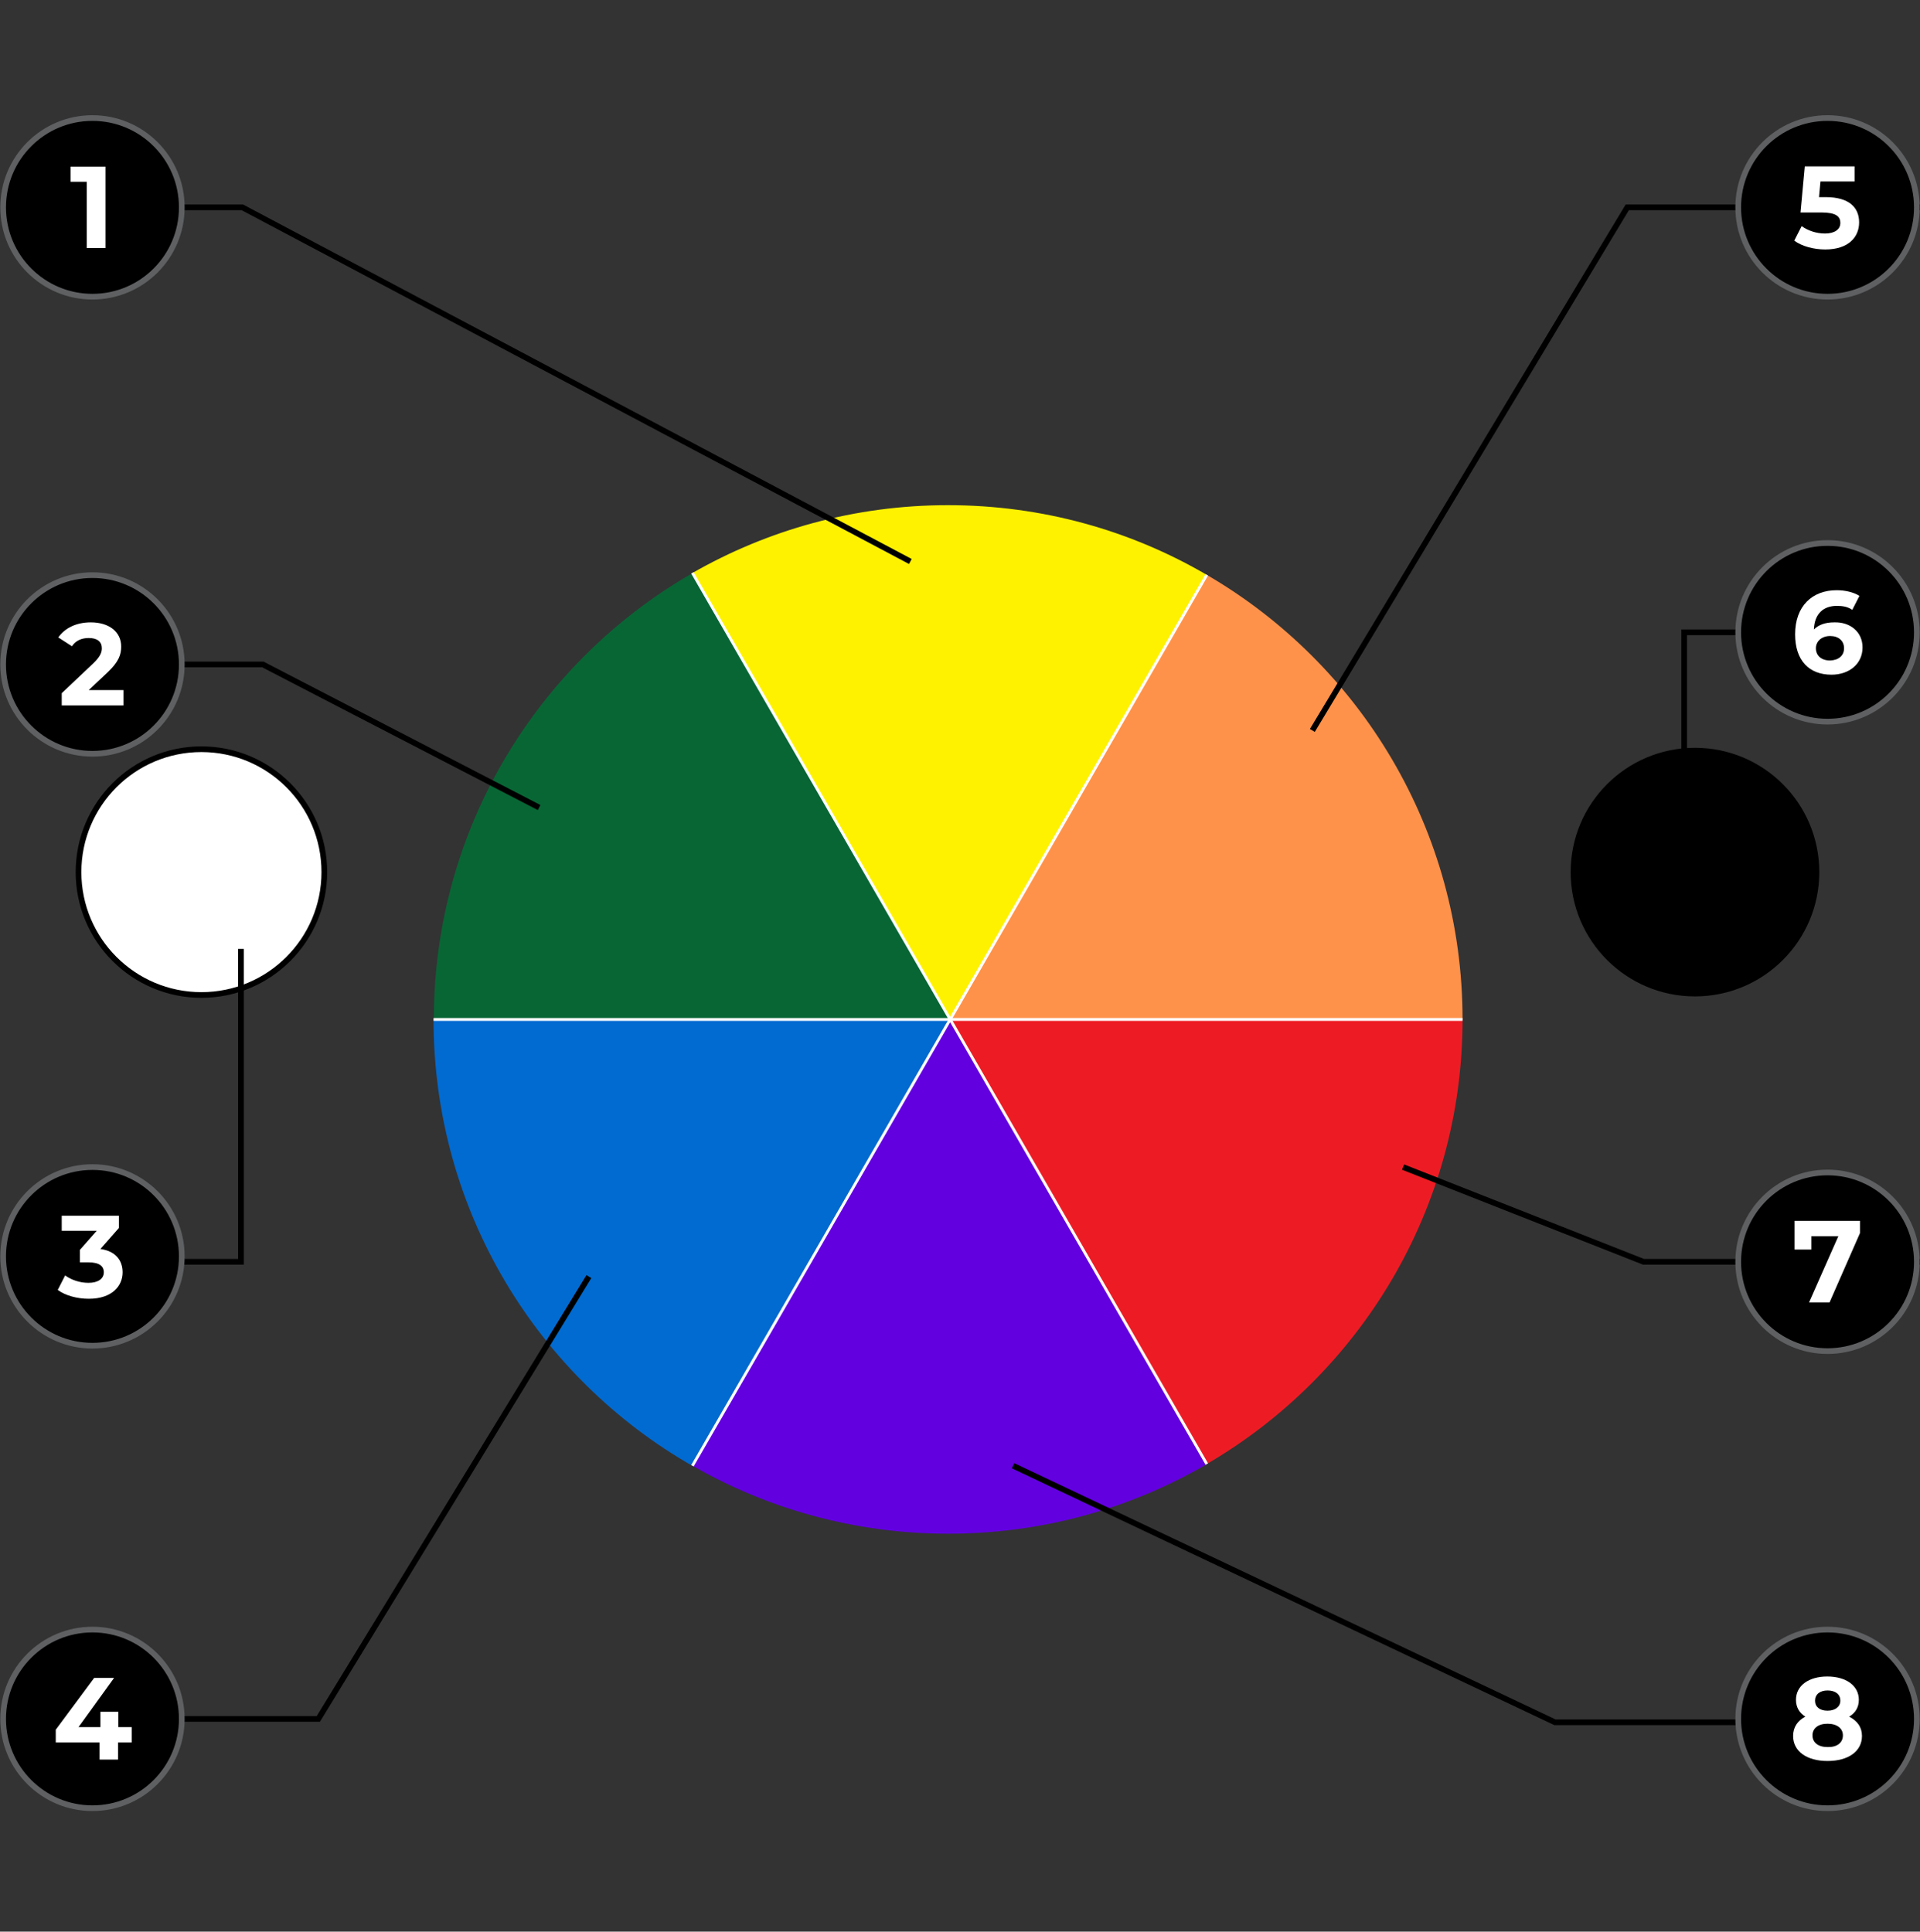 <?xml version="1.0" encoding="utf-8"?>
<!-- Generator: Adobe Illustrator 26.5.0, SVG Export Plug-In . SVG Version: 6.00 Build 0)  -->
<svg version="1.1" id="Layer_3" xmlns="http://www.w3.org/2000/svg" xmlns:xlink="http://www.w3.org/1999/xlink" x="0px" y="0px"
	 viewBox="0 0 674.9 679.1" style="enable-background:new 0 0 674.9 679.1;" xml:space="preserve">
<rect x="0" y="0" width="674.9" height="679.1" fill="#333333" stroke="none"/>
<style type="text/css">
	.st0{fill:none;}
	.st1{fill:#FFF200;}
	.st2{fill:#086635;}
	.st3{fill:#FF924A;}
	.st4{fill:#016BD1;}
	.st5{fill:#ED1C24;}
	.st6{fill:#6200E0;}
	.st7{fill:none;stroke:#FFFFFF;stroke-miterlimit:10;}
	.st8{stroke:#000000;stroke-miterlimit:10;}
	.st9{fill:#FFFFFF;stroke:#000000;stroke-width:2;stroke-miterlimit:10;}
	.st10{fill:none;stroke:#000000;stroke-width:2;stroke-miterlimit:10;}
	.st11{stroke:#5E6062;stroke-width:2;stroke-miterlimit:10;}
	.st12{fill:#FFFFFF;}
</style>
<g>
	<polygon class="st0" points="334,358.4 334,358.4 334,358.4 	"/>
	<path class="st1" d="M424.2,202.1c-26.7-15.6-57.8-24.5-91-24.5c-32.7,0-63.4,8.7-89.9,23.9L334,358.4L424.2,202.1z"/>
	<path class="st2" d="M334,358.4l-90.6-156.9c-54.3,31.2-90.9,89.8-90.9,156.9H334L334,358.4z"/>
	<path class="st3" d="M424.2,202.1L334,358.4l0,0h180.1C514.1,291.7,478,233.4,424.2,202.1z"/>
	<path class="st4" d="M152.4,358.4c0,67.2,36.6,125.8,90.9,156.9L334,358.4H152.4z"/>
	<path class="st5" d="M424.2,514.7c53.7-31.3,89.9-89.6,89.9-156.3H334L424.2,514.7z"/>
	<path class="st6" d="M334,358.4l-90.6,156.9c26.5,15.2,57.2,23.9,89.9,23.9c33.2,0,64.2-8.9,91-24.5L334,358.4L334,358.4z"/>
	<line class="st7" x1="243.4" y1="201.4" x2="334" y2="358.4"/>
	<line class="st7" x1="424.2" y1="202.1" x2="334" y2="358.4"/>
	<line class="st7" x1="514.1" y1="358.4" x2="334" y2="358.4"/>
	<line class="st7" x1="424.2" y1="514.7" x2="334" y2="358.4"/>
	<line class="st7" x1="243.4" y1="515.3" x2="334" y2="358.4"/>
	<line class="st7" x1="152.4" y1="358.4" x2="334" y2="358.4"/>
	<circle class="st8" cx="595.8" cy="306.6" r="43.2"/>
	<circle class="st9" cx="70.8" cy="306.6" r="43.2"/>
	<polyline class="st10" points="14.5,72.9 85.2,72.9 320,197.4 	"/>
	<polyline class="st10" points="10.6,443.6 84.7,443.6 84.7,333.6 	"/>
	<polyline class="st10" points="15.8,233.6 92.4,233.6 189.5,283.9 	"/>
	<polyline class="st10" points="19,604.3 111.9,604.3 207,448.8 	"/>
	<polyline class="st10" points="674.9,72.9 572,72.9 461.3,256.8 	"/>
	<polyline class="st10" points="674.9,443.6 577.7,443.6 493.2,410.3 	"/>
	<polyline class="st10" points="657,222.3 592,222.3 592,273.7 	"/>
	<polyline class="st10" points="663.1,605.5 546.6,605.5 356.1,515.3 	"/>
</g>
<g>
	<circle class="st11" cx="642.4" cy="72.9" r="31.4"/>
	<g>
		<path class="st12" d="M653.5,78.2c0,5.1-3.7,9.5-11.9,9.5c-4,0-8.2-1.1-10.9-3.1l2.6-5.1c2.2,1.6,5.2,2.6,8.2,2.6
			c3.3,0,5.4-1.4,5.4-3.7c0-2.3-1.5-3.7-6.7-3.7h-7.3l1.5-16.2h17.5v5.3h-12l-0.5,5.5h2.3C650.2,69.3,653.5,73.1,653.5,78.2z"/>
	</g>
</g>
<g>
	<circle class="st11" cx="32.5" cy="72.9" r="31.4"/>
	<g>
		<path class="st12" d="M37.1,58.5v28.7h-6.6V63.9h-5.7v-5.3H37.1z"/>
	</g>
</g>
<g>
	<circle class="st11" cx="32.5" cy="233.6" r="31.4"/>
	<g>
		<path class="st12" d="M43.4,242.6v5.4H21.7v-4.3l11.1-10.5c2.5-2.4,3-3.9,3-5.3c0-2.3-1.6-3.6-4.6-3.6c-2.5,0-4.6,0.9-5.9,2.9
			l-4.8-3.1c2.2-3.2,6.2-5.3,11.4-5.3c6.4,0,10.7,3.3,10.7,8.5c0,2.8-0.8,5.3-4.8,9.1l-6.6,6.2H43.4z"/>
	</g>
</g>
<g>
	<circle class="st11" cx="32.5" cy="441.7" r="31.4"/>
	<g>
		<path class="st12" d="M43.1,447.3c0,4.8-3.7,9.3-11.9,9.3c-4,0-8.2-1.1-10.9-3.1l2.6-5.1c2.2,1.6,5.2,2.6,8.2,2.6
			c3.3,0,5.4-1.4,5.4-3.7c0-2.2-1.6-3.5-5.4-3.5h-3v-4.4l5.9-6.7H21.7v-5.3h20.1v4.3l-6.5,7.4C40.5,439.8,43.1,443,43.1,447.3z"/>
	</g>
</g>
<g>
	<circle class="st11" cx="32.5" cy="604.3" r="31.4"/>
	<g>
		<path class="st12" d="M46.2,612.6h-4.7v6h-6.5v-6H19.6v-4.5l13.5-18.2h7l-12.5,17.3h7.7v-5.4h6.3v5.4h4.7V612.6z"/>
	</g>
</g>
<g>
	<circle class="st11" cx="642.4" cy="222.3" r="31.4"/>
	<g>
		<path class="st12" d="M654.7,227.6c0,5.9-4.8,9.6-10.9,9.6c-7.9,0-12.8-5-12.8-14.2c0-9.9,6-15.5,14.6-15.5c3,0,6,0.7,8,2
			l-2.5,4.9c-1.6-1.1-3.4-1.4-5.4-1.4c-4.8,0-7.9,2.8-8.1,8.3c1.7-1.7,4.1-2.5,7.1-2.5C650.3,218.6,654.7,222.1,654.7,227.6z
			 M648.2,227.9c0-2.6-1.9-4.3-4.9-4.3c-2.9,0-5,1.8-5,4.3c0,2.5,1.8,4.3,5,4.3C646.3,232.1,648.2,230.5,648.2,227.9z"/>
	</g>
</g>
<g>
	<circle class="st11" cx="642.4" cy="443.6" r="31.4"/>
	<g>
		<path class="st12" d="M653.8,429.2v4.3l-10.7,24.4h-7.2l10.3-23.3h-9.5v4.7h-5.9v-10.1H653.8z"/>
	</g>
</g>
<g>
	<circle class="st11" cx="642.4" cy="604.3" r="31.4"/>
	<g>
		<path class="st12" d="M654.5,610.3c0,5.4-4.8,8.8-12.1,8.8c-7.3,0-12.1-3.4-12.1-8.8c0-3.1,1.6-5.4,4.3-6.8
			c-2.1-1.3-3.3-3.3-3.3-5.9c0-5,4.5-8.2,11-8.2c6.6,0,11.1,3.2,11.1,8.2c0,2.6-1.2,4.6-3.4,5.9C652.9,605,654.5,607.2,654.5,610.3z
			 M647.8,610.1c0-2.5-2.1-4.1-5.4-4.1c-3.3,0-5.3,1.6-5.3,4.1s2,4.1,5.3,4.1C645.7,614.3,647.8,612.7,647.8,610.1z M638,597.9
			c0,2.2,1.7,3.5,4.4,3.5c2.7,0,4.5-1.4,4.5-3.5c0-2.3-1.8-3.6-4.5-3.6C639.7,594.3,638,595.7,638,597.9z"/>
	</g>
</g>
</svg>
